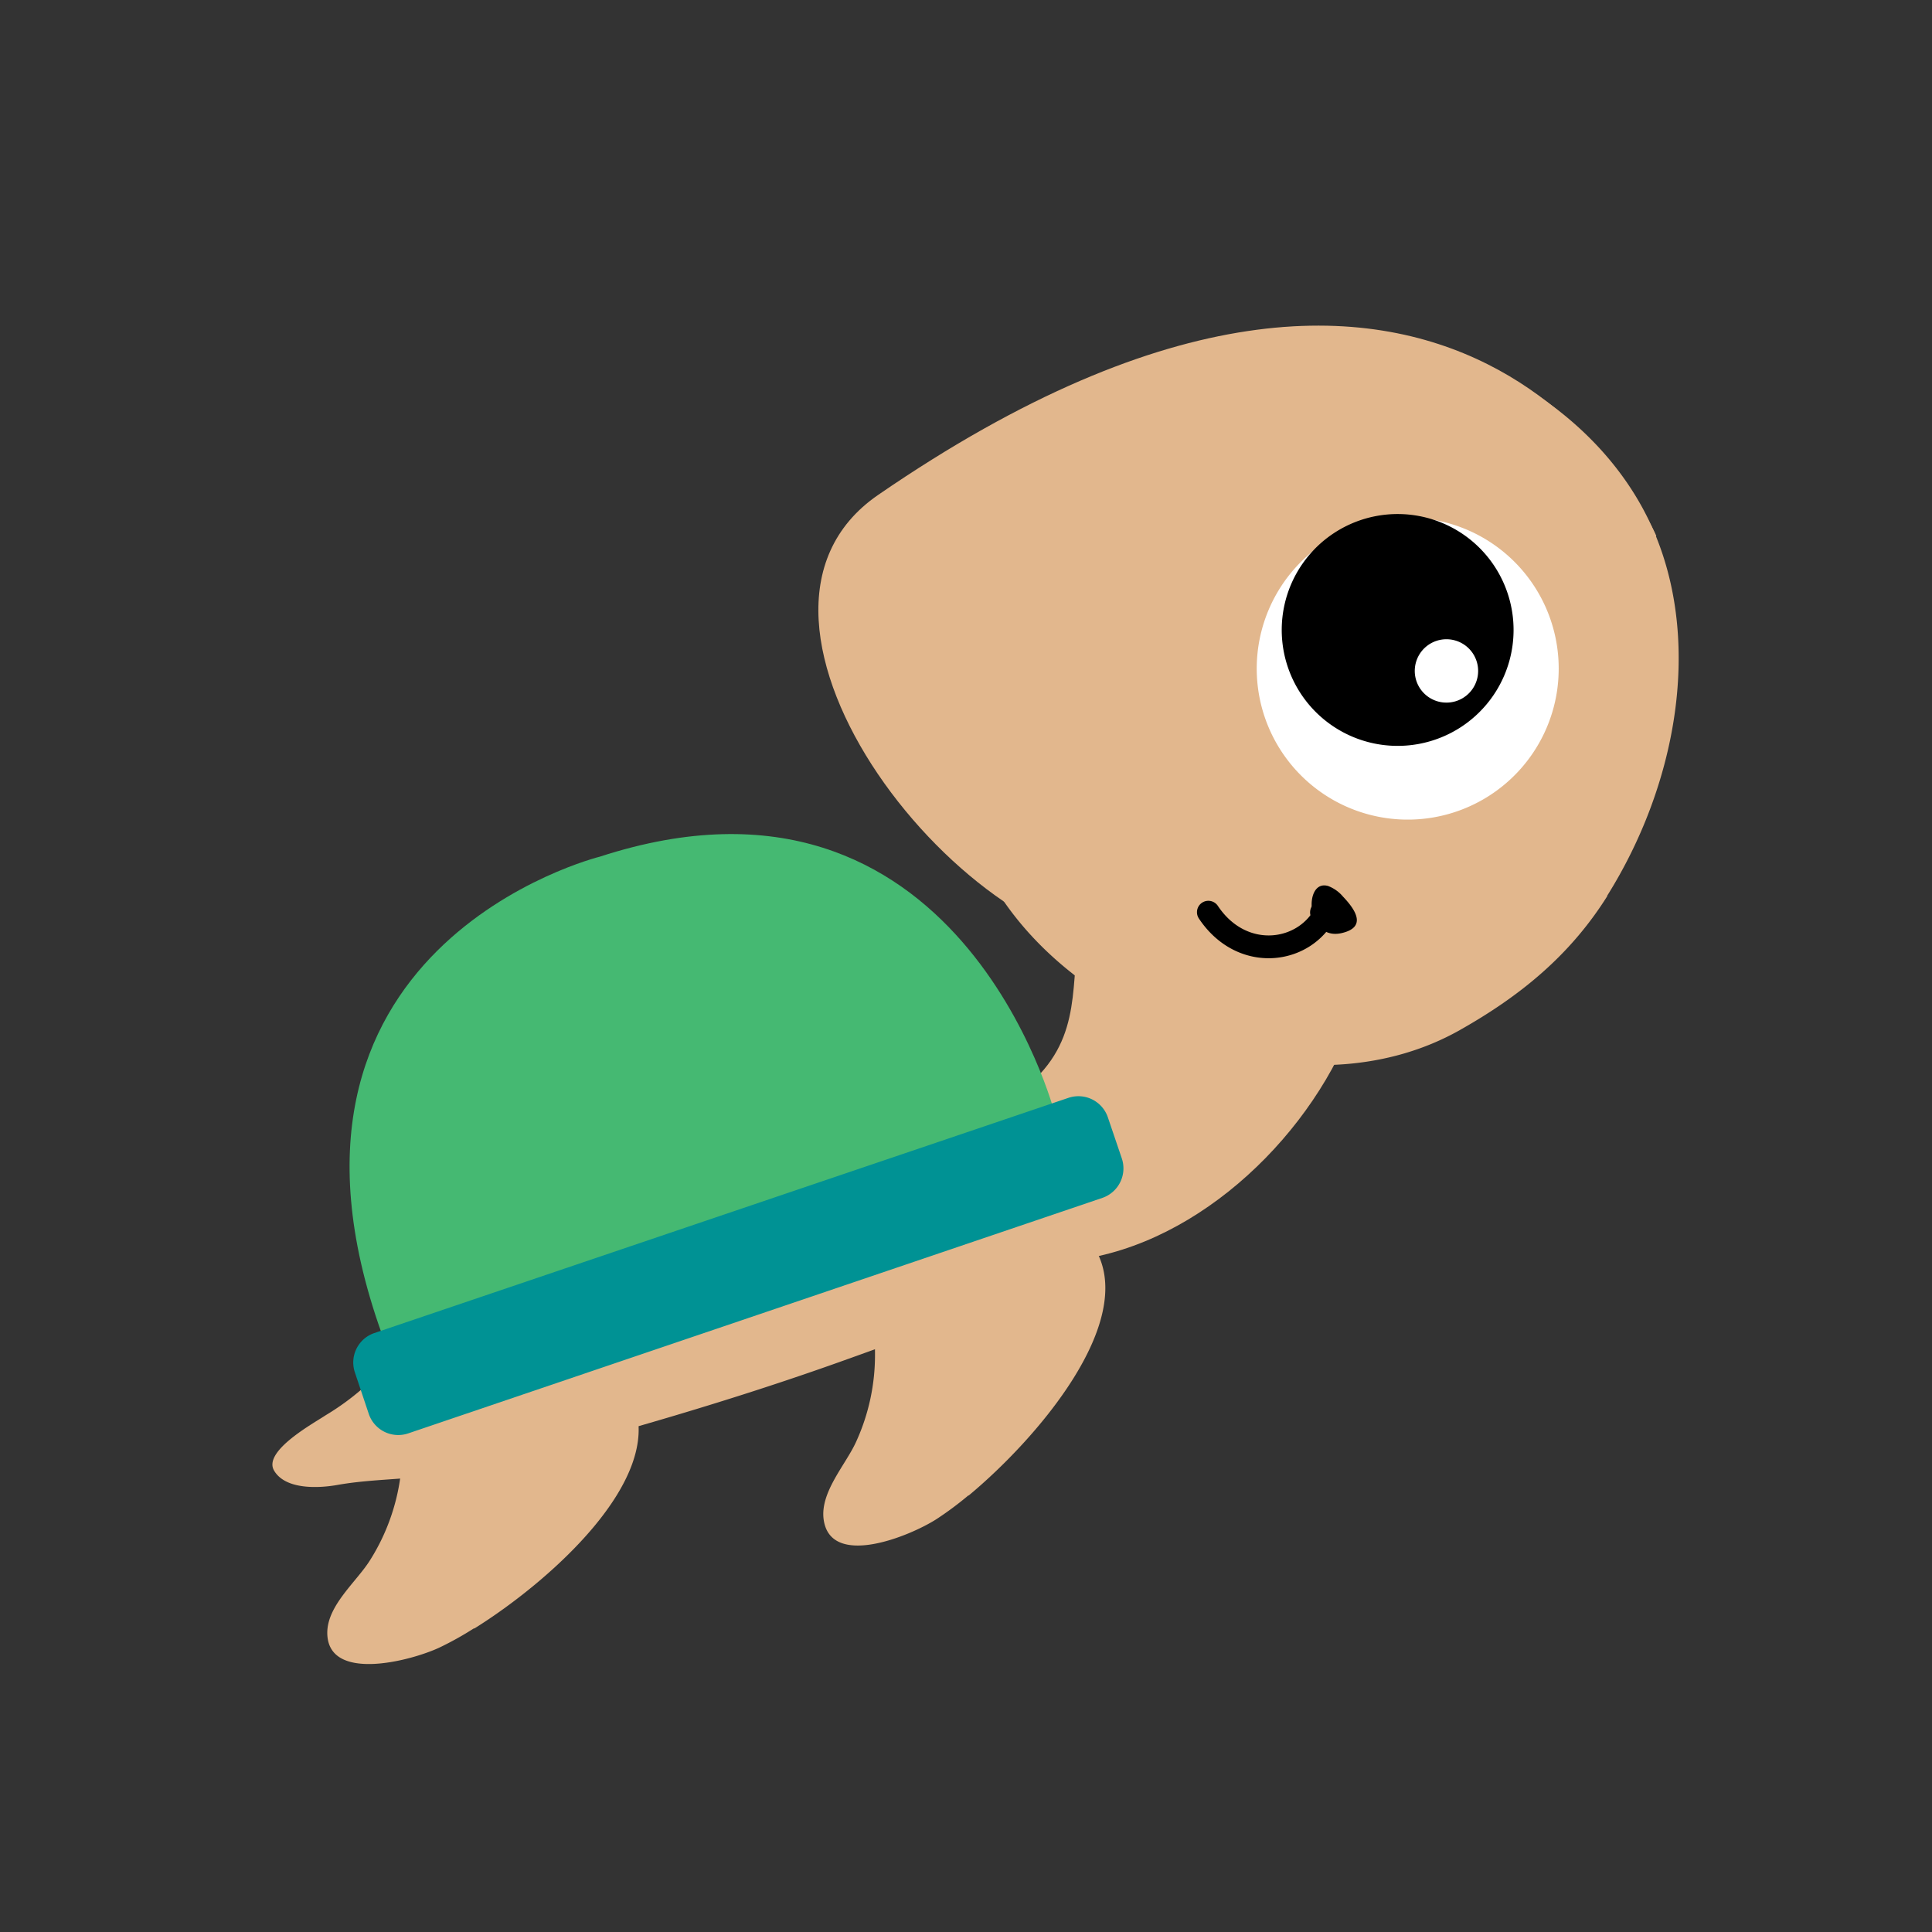 <svg id="Layer_1" data-name="Layer 1" xmlns="http://www.w3.org/2000/svg" width="7.06cm" height="7.06cm" viewBox="0 0 200 200"><rect x="0" y="0" width="200" height="200" fill="#333333" stroke="none"/><defs><style>.cls-1{fill:#e2b78d;}.cls-2{fill:#45b972;}.cls-3{fill:#009294;}.cls-4{fill:#fff;}.cls-5{fill:none;stroke:#000;stroke-linecap:round;stroke-linejoin:round;stroke-width:2.36px;}</style></defs><title>turtle_c_04</title><path class="cls-1" d="M96.5,122.38c-18.3,5.31-37,7.78-53.88,17.12a24.36,24.36,0,0,0-5.14,4.28,26.67,26.67,0,0,1-3.79,2.74c-1.19.8-6.5,3.69-5.32,5.71s4.66,1.83,6.56,1.49c2.7-.48,5.47-.54,8.22-.8a57.08,57.08,0,0,0,9-1.45C64,148.35,75.72,145,87.28,140.86c3.25-1.16,6.5-2.35,9.75-3.53,7.66-2.8,15.25-6.29,21.17-12,2.72-2.65,5.9-6.13.8-7.7-5.78-1.78-17,3.19-22.49,4.79"/><path class="cls-1" d="M49.09,168.59c7.89-4.92,19.6-15.38,16.52-23.35C62.29,136.62,49,140,44,144.85c-2.39,2.33-2.1,4.86-2.54,7.94a21.59,21.59,0,0,1-3.14,8.7c-1.39,2.24-4.47,4.7-4.44,7.58.06,5.08,8.54,2.91,11.6,1.49a33.38,33.38,0,0,0,3.59-2"/><path class="cls-1" d="M100.26,154.83c7.15-5.94,17.34-17.89,13.21-25.37-4.46-8.09-17.13-3-21.45,2.54-2.05,2.63-1.43,5.1-1.44,8.22a21.56,21.56,0,0,1-1.94,9c-1.08,2.41-3.79,5.26-3.37,8.12.74,5,8.85,1.73,11.69-.09a34.48,34.48,0,0,0,3.29-2.45"/><path class="cls-1" d="M112.06,94.61c-.21.86,18.37,5.55,19.79,5.92,3.09.81,6.33,1,9.25,2.27-3.27,12.13-14.53,24.34-27.31,27.21-8.76,2-22.26-1.26-19.84-12.89,5.34-.63,9.87-1.82,13.7-5.93,4.63-5,2.95-10.64,4.42-16.59"/><path class="cls-2" d="M109.21,115.33S99.26,76.59,62.1,88.68c0,0-37.56,9.28-22.24,50.31Z"/><path class="cls-3" d="M38.18,146.38a3.22,3.22,0,0,0,4.09,2L114.13,124a3.23,3.23,0,0,0,2-4.08l-1.45-4.27a3.22,3.22,0,0,0-4.08-2L38.74,138a3.22,3.22,0,0,0-2,4.08Z"/><path class="cls-1" d="M166.4,92.74c-3.86,6.15-9,10.35-15.29,13.9-7.35,4.15-16.4,4.55-24.36,2.12-10.45-3.18-20.38-9.51-25.24-19.58a46.07,46.07,0,0,1-3.89-11.62c-3-17.06,7.56-32.25,22.22-40q.51-.28,1-.52c17.61-8.46,43.15.28,50.57,18.44,4.71,11.53,2.06,25.94-5.05,37.27"/><path class="cls-1" d="M171.46,55.47s-19.8-46-80.55-4.24c-18.78,12.9,9.44,48.44,27.74,47.1Z"/><path class="cls-4" d="M143.47,53.75a15.63,15.63,0,1,0,17.72,13.19,15.62,15.62,0,0,0-17.72-13.19"/><path d="M154.75,58.68a12,12,0,1,0-3.55,16.61,12,12,0,0,0,3.55-16.61"/><path class="cls-4" d="M150.67,66.31a3.28,3.28,0,1,0,2.21,4.08,3.28,3.28,0,0,0-2.21-4.08"/><path class="cls-5" d="M136.8,94.45a3.78,3.78,0,0,0,.51-.17c-2.09,4.45-8.7,5.43-12.22.15"/><path d="M137.49,91.72a3.75,3.75,0,0,1,1.54,1.1c1.23,1.29,2.54,3.15-.13,3.77-3.74.88-4-5.64-1.41-4.87"/></svg>
